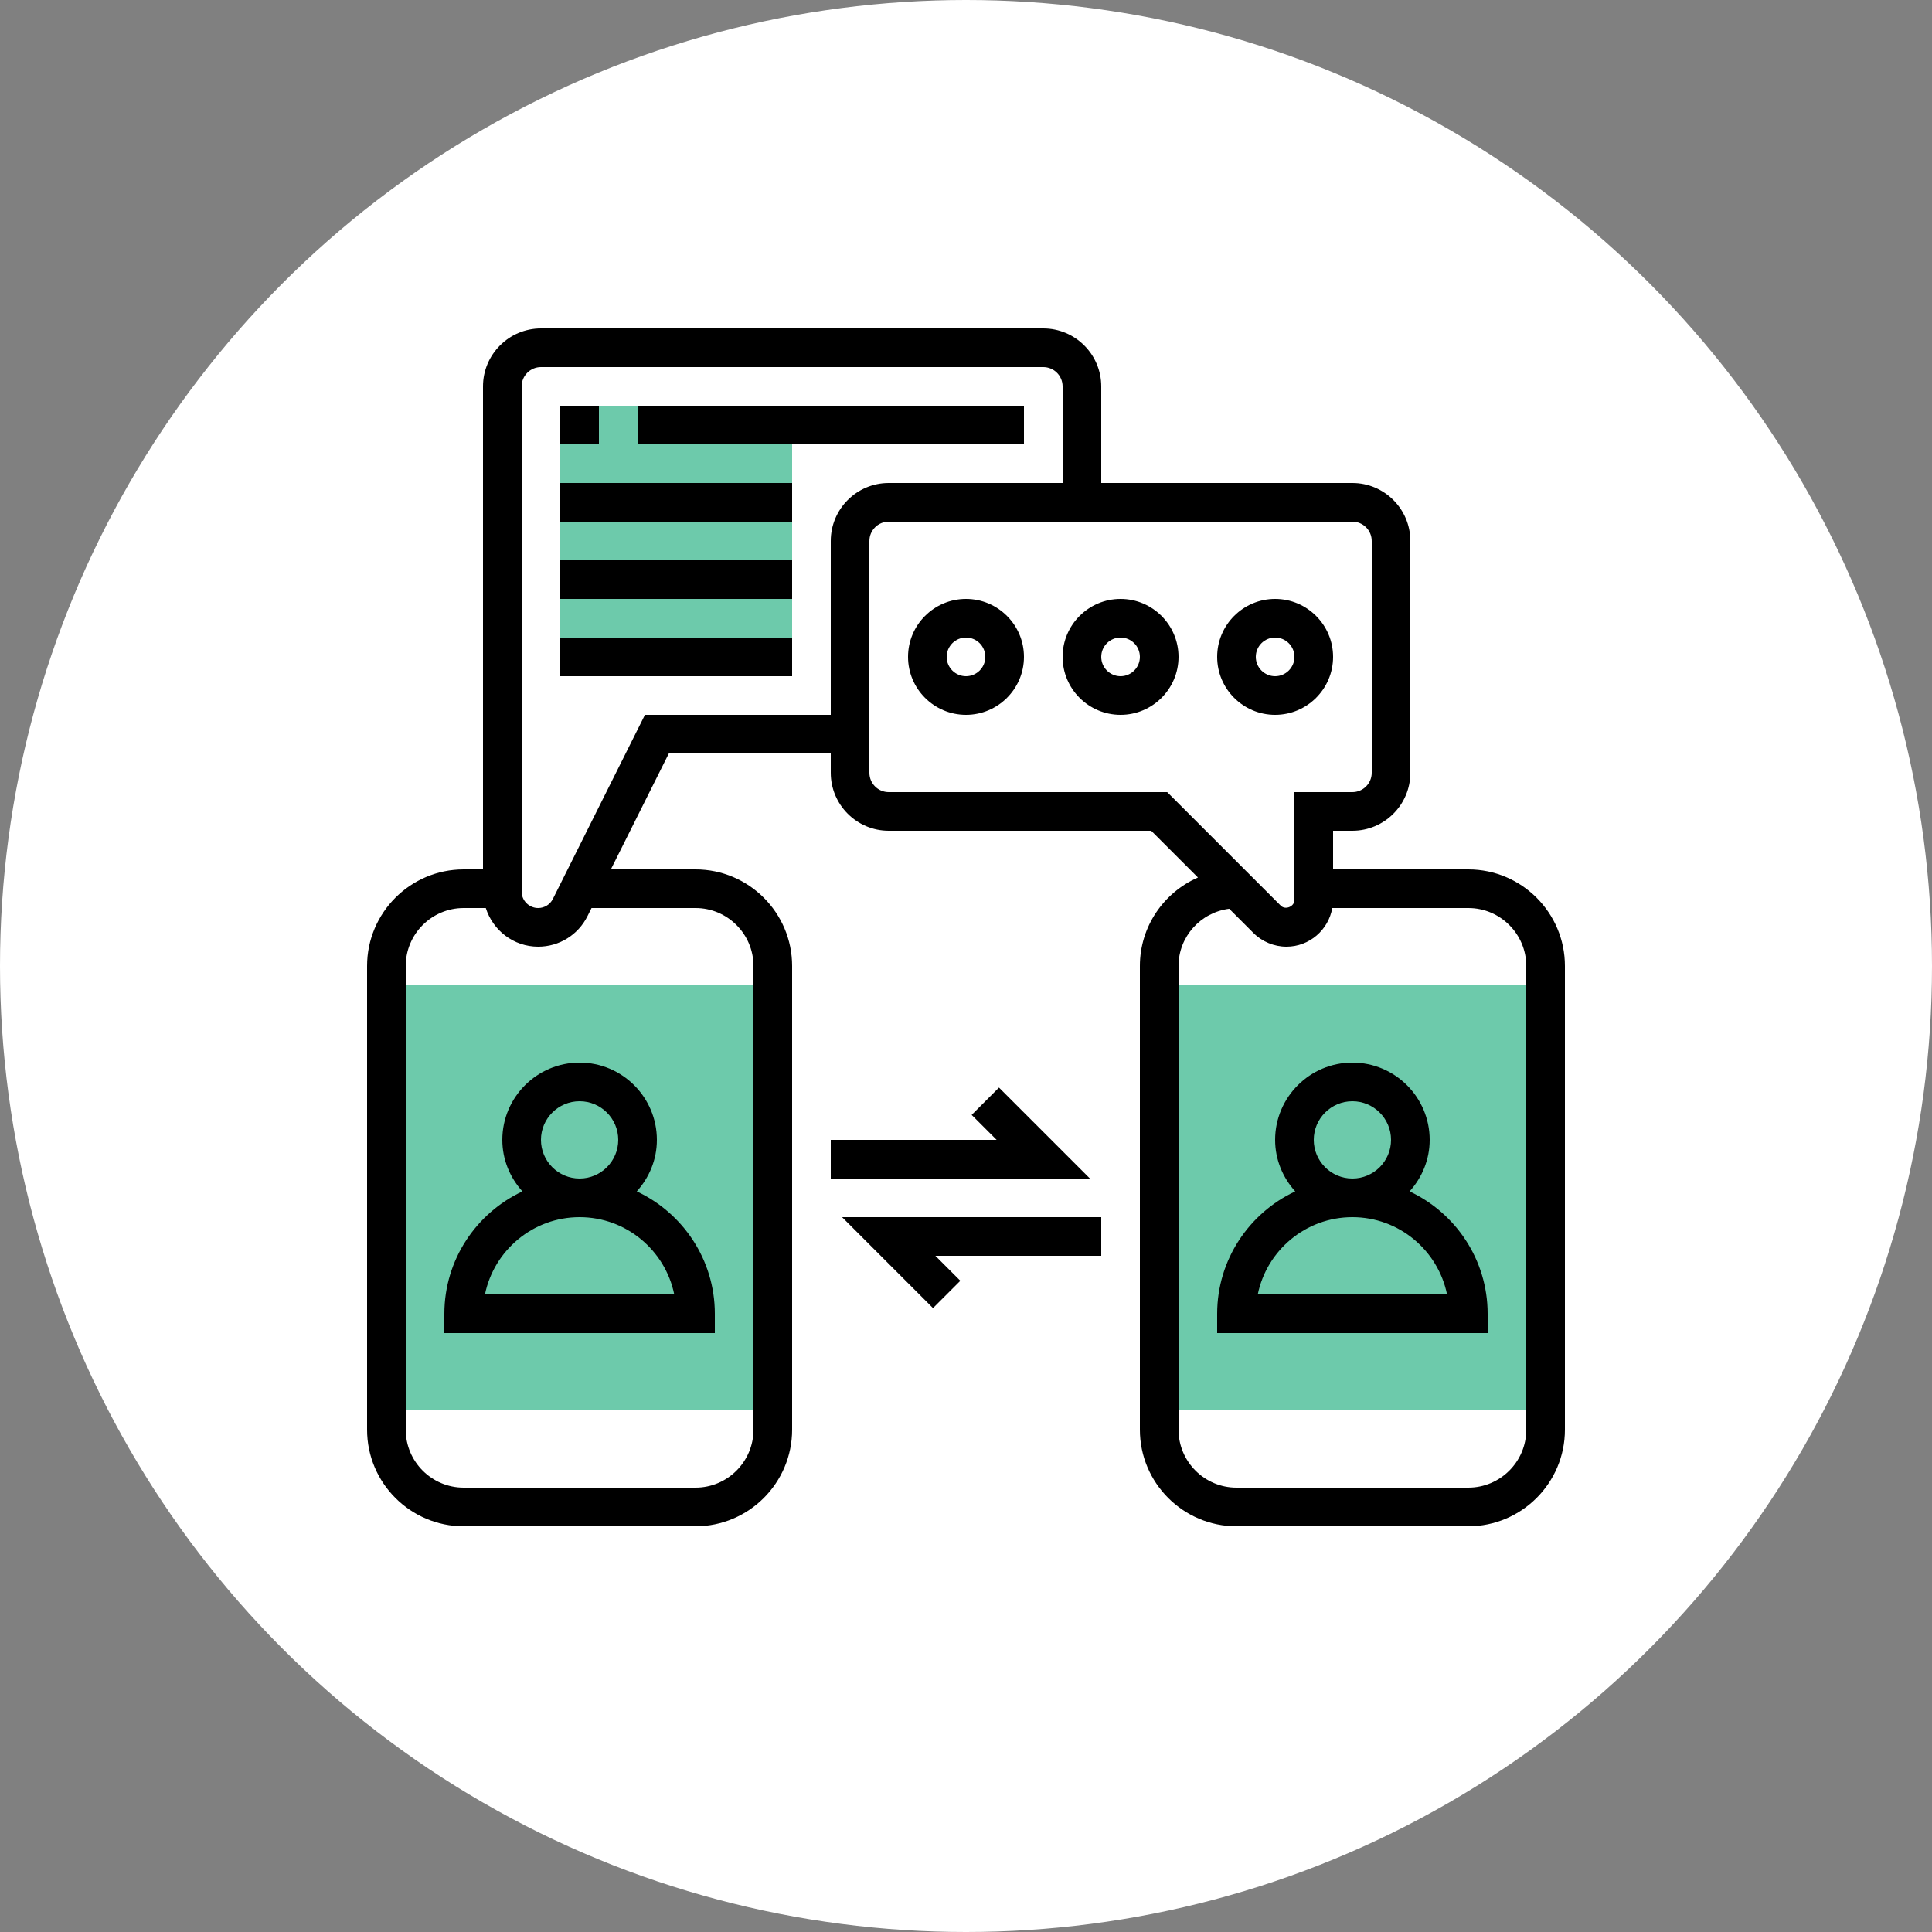 <svg width="100" height="100" viewBox="0 0 100 100" fill="none" xmlns="http://www.w3.org/2000/svg">
<rect x="0" y="0" width="100" height="100" fill="#808080" stroke="none"/>
<circle cx="50" cy="50" r="50" fill="white"/>
<path d="M60 51H80V73H60V51Z" fill="#6DCAAB"/>
<path d="M20 51H40V73H20V51Z" fill="#6DCAAB"/>
<path d="M29 21H41V34H29V21Z" fill="#6DCAAB"/>
<path d="M72.96 61.666C73.6 60.957 74 60.028 74 59C74 56.794 72.206 55 70 55C67.794 55 66 56.794 66 59C66 60.028 66.4 60.957 67.04 61.666C64.658 62.784 63 65.199 63 68V69H77V68C77 65.199 75.342 62.784 72.96 61.666ZM68 59C68 57.897 68.897 57 70 57C71.103 57 72 57.897 72 59C72 60.103 71.103 61 70 61C68.897 61 68 60.103 68 59ZM65.101 67C65.566 64.721 67.585 63 70 63C72.415 63 74.435 64.721 74.899 67H65.101Z" fill="black"/>
<path d="M76 45H69V43H70C71.654 43 73 41.654 73 40V28C73 26.346 71.654 25 70 25H57V20C57 18.346 55.654 17 54 17H28C26.346 17 25 18.346 25 20V45H24C21.243 45 19 47.243 19 50V74C19 76.757 21.243 79 24 79H36C38.757 79 41 76.757 41 74V50C41 47.243 38.757 45 36 45H31.618L34.618 39H43V40C43 41.654 44.346 43 46 43H59.586L62.006 45.42C60.24 46.193 59 47.952 59 50V74C59 76.757 61.243 79 64 79H76C78.757 79 81 76.757 81 74V50C81 47.243 78.757 45 76 45ZM36 47C37.654 47 39 48.346 39 50V74C39 75.654 37.654 77 36 77H24C22.346 77 21 75.654 21 74V50C21 48.346 22.346 47 24 47H25.145C25.511 48.155 26.58 49 27.854 49C28.941 49 29.919 48.396 30.407 47.422L30.618 47H36ZM33.382 37L28.618 46.527C28.473 46.819 28.18 47 27.854 47C27.384 47 27 46.617 27 46.146V20C27 19.449 27.448 19 28 19H54C54.552 19 55 19.449 55 20V25H46C44.346 25 43 26.346 43 28V37H33.382ZM46 41C45.448 41 45 40.551 45 40V28C45 27.449 45.448 27 46 27H70C70.552 27 71 27.449 71 28V40C71 40.551 70.552 41 70 41H67V46.586C67 46.924 66.531 47.117 66.293 46.879L60.414 41H46ZM79 74C79 75.654 77.654 77 76 77H64C62.346 77 61 75.654 61 74V50C61 48.475 62.148 47.226 63.624 47.038L64.878 48.292C65.327 48.742 65.949 49 66.586 49C67.775 49 68.76 48.134 68.958 47H76C77.654 47 79 48.346 79 50V74Z" fill="black"/>
<path d="M26 59C26 60.028 26.4 60.957 27.04 61.666C24.658 62.784 23 65.199 23 68V69H37V68C37 65.199 35.342 62.784 32.96 61.666C33.6 60.957 34 60.028 34 59C34 56.794 32.206 55 30 55C27.794 55 26 56.794 26 59ZM34.899 67H25.101C25.566 64.721 27.585 63 30 63C32.415 63 34.435 64.721 34.899 67ZM32 59C32 60.103 31.103 61 30 61C28.897 61 28 60.103 28 59C28 57.897 28.897 57 30 57C31.103 57 32 57.897 32 59Z" fill="black"/>
<path d="M50 31C48.346 31 47 32.346 47 34C47 35.654 48.346 37 50 37C51.654 37 53 35.654 53 34C53 32.346 51.654 31 50 31ZM50 35C49.448 35 49 34.551 49 34C49 33.449 49.448 33 50 33C50.552 33 51 33.449 51 34C51 34.551 50.552 35 50 35Z" fill="black"/>
<path d="M58 31C56.346 31 55 32.346 55 34C55 35.654 56.346 37 58 37C59.654 37 61 35.654 61 34C61 32.346 59.654 31 58 31ZM58 35C57.448 35 57 34.551 57 34C57 33.449 57.448 33 58 33C58.552 33 59 33.449 59 34C59 34.551 58.552 35 58 35Z" fill="black"/>
<path d="M69 34C69 32.346 67.654 31 66 31C64.346 31 63 32.346 63 34C63 35.654 64.346 37 66 37C67.654 37 69 35.654 69 34ZM66 35C65.448 35 65 34.551 65 34C65 33.449 65.448 33 66 33C66.552 33 67 33.449 67 34C67 34.551 66.552 35 66 35Z" fill="black"/>
<path d="M29 21H31V23H29V21Z" fill="black"/>
<path d="M33 21H53V23H33V21Z" fill="black"/>
<path d="M29 25H41V27H29V25Z" fill="black"/>
<path d="M29 29H41V31H29V29Z" fill="black"/>
<path d="M29 33H41V35H29V33Z" fill="black"/>
<path d="M48.293 67.707L49.707 66.293L48.414 65H57V63H43.586L48.293 67.707Z" fill="black"/>
<path d="M43 61H56.414L51.707 56.293L50.293 57.707L51.586 59H43V61Z" fill="black"/>
</svg>
